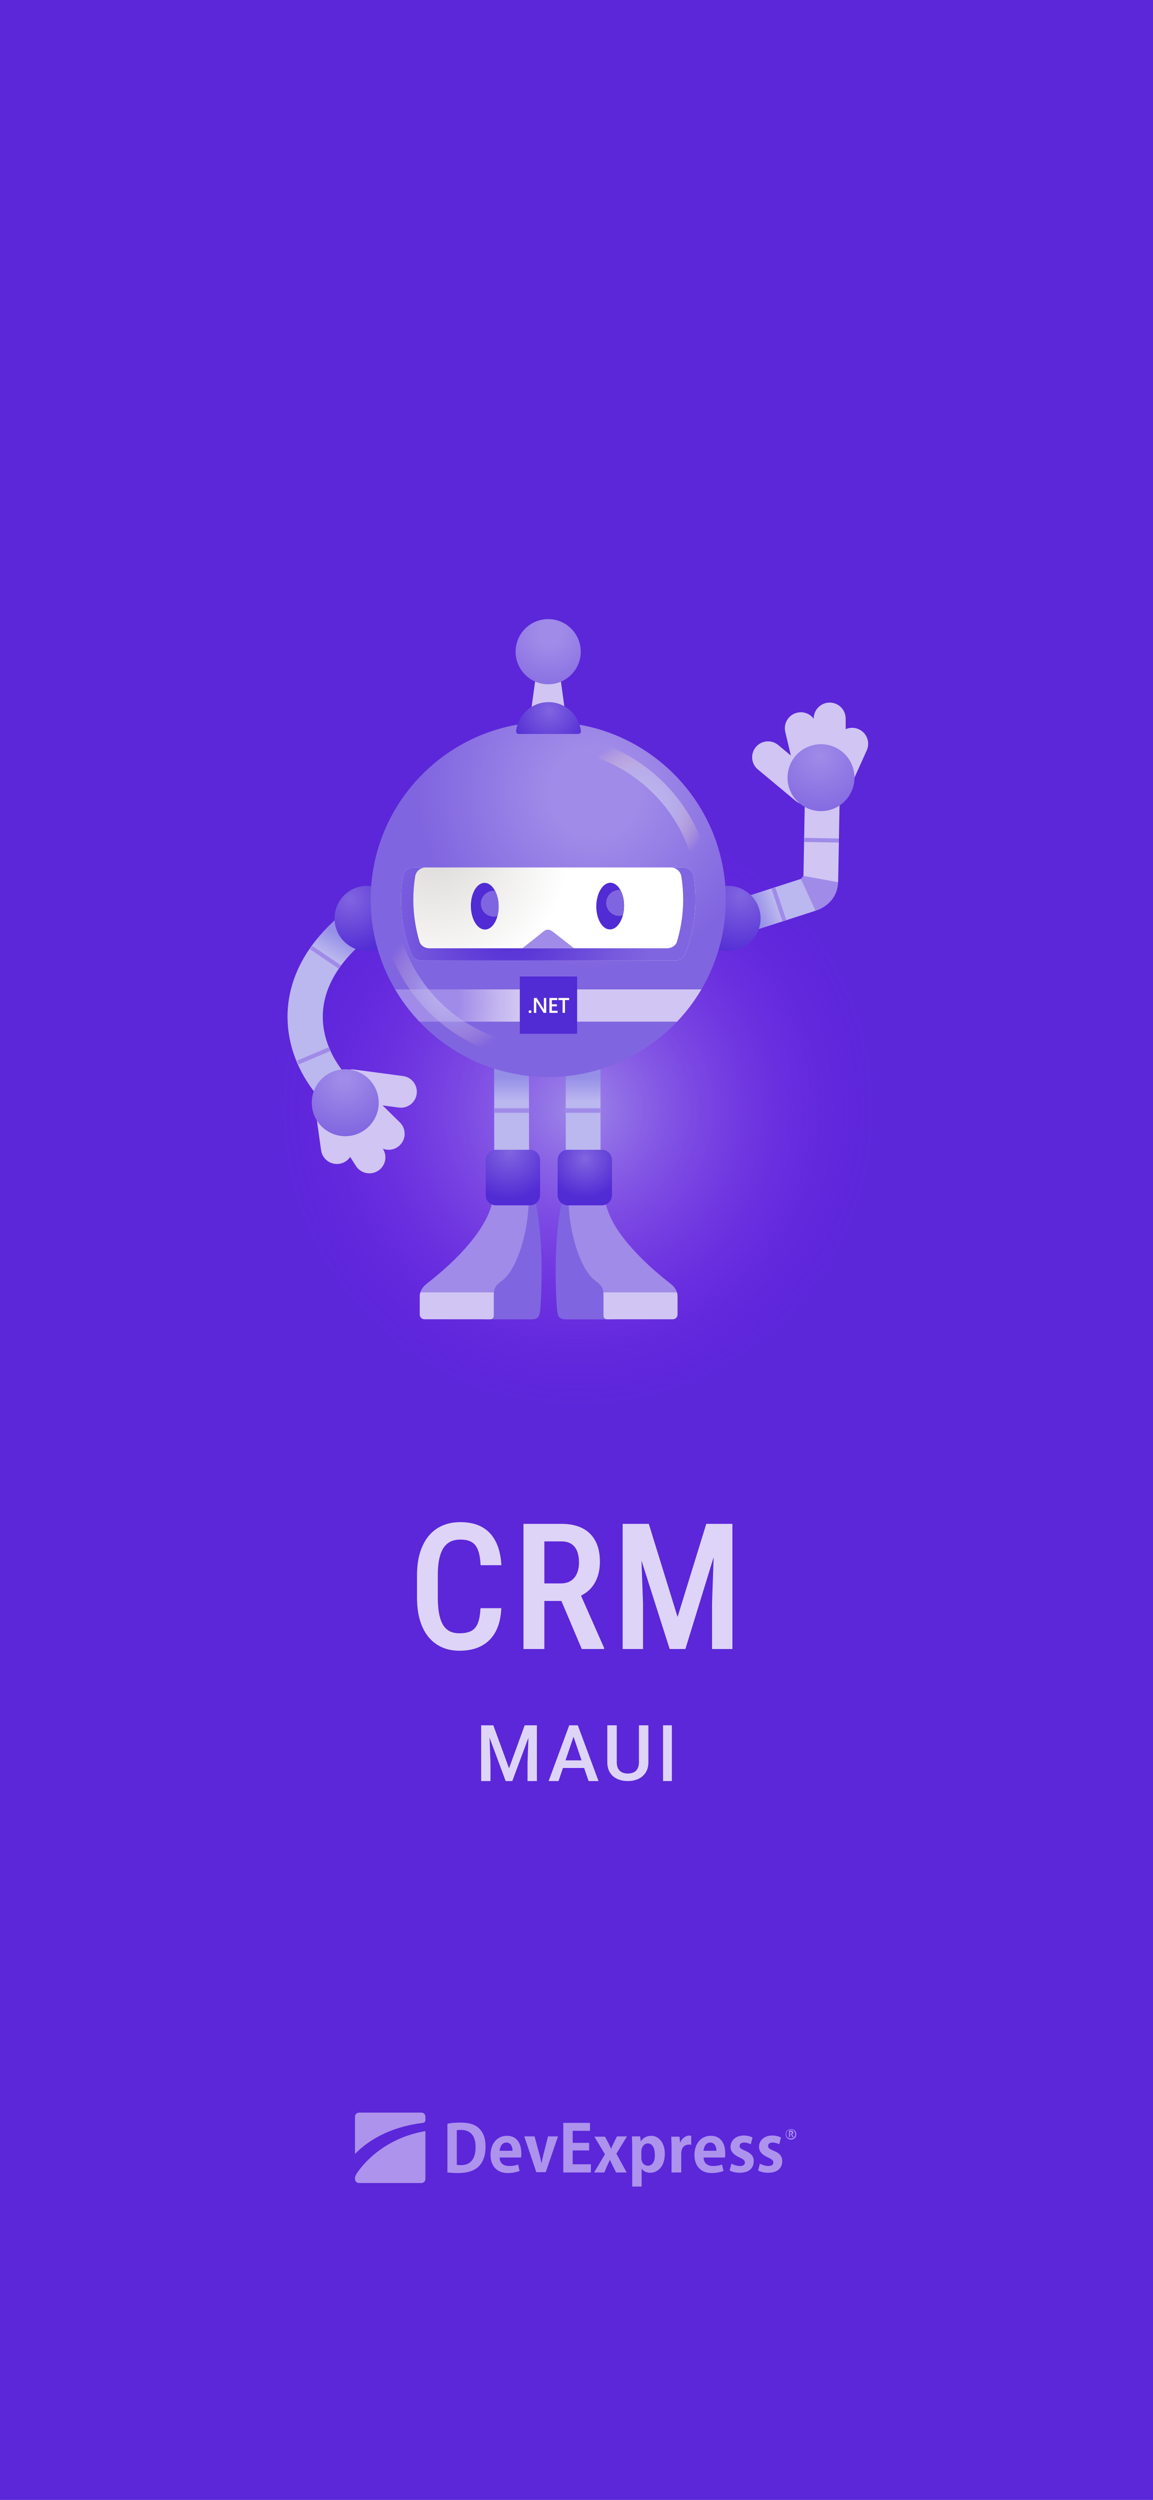 <svg width="393" height="852" viewBox="0 0 393 852" fill="none" xmlns="http://www.w3.org/2000/svg">
<g clip-path="url(#clip0_8686_28425)">
<rect width="393" height="852" fill="white"/>
<rect width="393" height="852" fill="#5B27D9"/>
<g filter="url(#filter0_f_8686_28425)">
<circle cx="197" cy="378" r="106" fill="url(#paint0_radial_8686_28425)"/>
</g>
<g clip-path="url(#clip1_8686_28425)">
<path d="M206.047 408.756C208.909 422.316 223.157 433.959 224.057 434.489C224.958 435.019 198.263 435.291 198.263 435.291C198.263 435.291 190.416 416.542 193.808 408.279C194.122 407.512 206.047 408.756 206.047 408.756Z" fill="#A08BE8"/>
<path d="M199.381 433.458L222.8 433.573C222.8 433.573 228.243 437.227 229.689 439.863C230.795 441.879 230.718 446.401 230.622 448.42C230.595 448.982 230.129 449.421 229.567 449.421L206.98 449.378C206.255 449.376 205.669 448.787 205.677 448.06C205.701 445.559 205.272 440.236 204.331 438.715C202.922 436.444 199.381 433.458 199.381 433.458Z" fill="#D0C5F3"/>
<path d="M192.278 406.431C187.96 421.507 189.726 445.408 189.907 446.673C190.158 448.425 190.395 449.65 192.886 449.65C195.987 449.65 209.305 449.65 209.305 449.65L202.312 407.403L192.278 406.431Z" fill="#8065E0"/>
<path d="M206.047 408.756C207.091 416.154 214.474 426.55 228.461 437.429C230.097 438.699 230.936 440.044 230.936 441.935V447.991C230.936 448.886 230.209 449.613 229.314 449.613H206.862C206.228 449.613 205.717 449.099 205.717 448.468V441.477C205.717 439.299 205.277 438.18 203.042 436.577C197.447 432.564 193.912 419.03 193.797 409.405C193.683 399.781 206.047 408.756 206.047 408.756Z" fill="#A08BE8"/>
<path d="M230.725 440.449C230.861 440.91 230.936 441.4 230.936 441.938V447.994C230.936 448.888 230.209 449.615 229.313 449.615H206.86C206.225 449.615 205.714 449.101 205.714 448.47V441.48C205.714 441.107 205.701 440.766 205.666 440.449H230.725Z" fill="#D0C5F3"/>
<path d="M181.733 406.431C186.052 421.507 184.286 445.408 184.105 446.673C183.854 448.425 183.617 449.65 181.126 449.65C178.025 449.65 164.707 449.65 164.707 449.65L171.7 407.403L181.733 406.431Z" fill="#8065E0"/>
<path d="M167.962 408.756C166.918 416.154 159.535 426.55 145.548 437.429C143.913 438.699 143.073 440.044 143.073 441.935V447.991C143.073 448.886 143.801 449.613 144.696 449.613H167.147C167.781 449.613 168.293 449.099 168.293 448.468V441.477C168.293 439.299 168.732 438.18 170.967 436.577C176.562 432.564 180.098 419.03 180.212 409.405C180.327 399.781 167.962 408.756 167.962 408.756Z" fill="#A08BE8"/>
<path d="M143.284 440.449C143.148 440.91 143.073 441.4 143.073 441.938V447.994C143.073 448.888 143.801 449.615 144.696 449.615H167.15C167.784 449.615 168.295 449.101 168.295 448.47V441.48C168.295 441.107 168.309 440.766 168.343 440.449H143.284Z" fill="#D0C5F3"/>
<path d="M192.812 359.27L192.847 392.29L204.708 392.279L204.673 359.257L192.812 359.27Z" fill="url(#paint1_linear_8686_28425)"/>
<path d="M204.654 377.709H192.782V379.257H204.654V377.709Z" fill="#A08BE8"/>
<path d="M168.424 359.27L168.461 392.29L180.322 392.279L180.285 359.257L168.424 359.27Z" fill="url(#paint2_linear_8686_28425)"/>
<path d="M180.266 377.709H168.394V379.257H180.266V377.709Z" fill="#A08BE8"/>
<path d="M117.798 382.103C109.22 376.53 98.898 364.391 98.054 348.533C97.54 338.906 100.46 324.557 117.281 310.882L124.866 320.203C114.655 328.503 109.534 338.08 110.059 347.893C110.626 358.519 117.644 367.67 124.35 372.029L117.798 382.103Z" fill="url(#paint3_linear_8686_28425)"/>
<path d="M255.17 317.753L277.978 310.384L274.197 299.146L251.389 306.514L255.17 317.753Z" fill="url(#paint4_linear_8686_28425)"/>
<path d="M264.233 302.367L262.917 302.809L266.699 314.046L268.014 313.604L264.233 302.367Z" fill="#A08BE8"/>
<path d="M248.131 324.117C254.269 324.117 259.246 319.143 259.246 313.007C259.246 306.871 254.269 301.896 248.131 301.896C241.992 301.896 237.016 306.871 237.016 313.007C237.016 319.143 241.992 324.117 248.131 324.117Z" fill="url(#paint5_radial_8686_28425)"/>
<path d="M125.141 324.117C131.279 324.117 136.256 319.143 136.256 313.007C136.256 306.871 131.279 301.896 125.141 301.896C119.002 301.896 114.026 306.871 114.026 313.007C114.026 319.143 119.002 324.117 125.141 324.117Z" fill="url(#paint6_radial_8686_28425)"/>
<path d="M186.87 367.06C220.3 367.06 247.401 339.97 247.401 306.554C247.401 273.138 220.3 246.049 186.87 246.049C153.44 246.049 126.34 273.138 126.34 306.554C126.34 339.97 153.44 367.06 186.87 367.06Z" fill="url(#paint7_radial_8686_28425)"/>
<path d="M237.072 306.554C237.072 313.105 235.806 319.361 233.518 325.097C232.964 326.488 231.615 327.398 230.118 327.398H143.623C142.125 327.398 140.777 326.488 140.223 325.097C137.934 319.361 136.669 313.105 136.669 306.554C136.669 303.875 136.885 301.247 137.295 298.682C137.575 296.922 139.117 295.638 140.9 295.638H232.844C234.626 295.638 236.169 296.922 236.448 298.682C236.856 301.249 237.072 303.875 237.072 306.554Z" fill="url(#paint8_radial_8686_28425)"/>
<path d="M134.681 337.196H239.059C236.717 341.174 233.93 344.858 230.771 348.186H142.969C139.81 344.858 137.026 341.174 134.681 337.196Z" fill="url(#paint9_radial_8686_28425)"/>
<path d="M137.29 298.685C137.569 296.925 139.112 295.641 140.894 295.641H145.114C143.332 295.641 141.789 296.925 141.51 298.685C141.102 301.25 140.884 303.878 140.884 306.557C140.884 311.636 141.651 316.53 143.06 321.148C143.58 322.418 144.952 323.183 146.351 323.183H227.353C228.85 323.183 230.329 322.317 230.752 320.882C231.053 319.859 231.325 318.818 231.573 317.787C232.404 314.176 232.854 310.421 232.854 306.56C232.854 303.881 232.638 301.252 232.228 298.688C231.948 296.927 230.406 295.644 228.624 295.644H232.844C234.626 295.644 236.169 296.927 236.448 298.688C236.856 301.252 237.074 303.881 237.074 306.56C237.074 313.111 235.809 319.366 233.52 325.103C232.966 326.493 231.618 327.404 230.121 327.404H225.901H147.84H143.622H143.617C142.12 327.404 140.772 326.493 140.218 325.103C137.929 319.366 136.664 313.111 136.664 306.56C136.664 303.875 136.882 301.25 137.29 298.685Z" fill="url(#paint10_radial_8686_28425)"/>
<path d="M195.643 323.18C195.643 323.18 189.609 318.405 188.429 317.521C187.248 316.637 186.22 316.589 185.141 317.521C184.062 318.453 178.017 323.18 178.017 323.18H195.643Z" fill="#A08BE8"/>
<path d="M285.681 300.664L286.191 272.638L274.332 272.422L273.822 300.448L285.681 300.664Z" fill="#D0C5F3"/>
<path d="M274.085 285.551L274.06 286.938L285.919 287.154L285.944 285.767L274.085 285.551Z" fill="#A08BE8"/>
<path d="M258.316 262.235L271.219 272.984C273.518 274.898 276.936 274.589 278.851 272.291C280.767 269.993 280.458 266.576 278.159 264.661L265.256 253.913C262.957 251.998 259.539 252.307 257.623 254.606C255.708 256.904 256.017 260.318 258.316 262.235Z" fill="#D0C5F3"/>
<path d="M290.808 265.99L295.449 255.697C296.667 252.946 295.422 249.729 292.67 248.512C289.918 247.295 286.7 248.539 285.482 251.29L280.724 261.844L290.808 265.99Z" fill="#D0C5F3"/>
<path d="M288.301 260.427L288.248 244.859C288.227 241.849 285.77 239.429 282.76 239.45C279.749 239.471 277.327 241.927 277.349 244.936L277.351 256.512L288.301 260.427Z" fill="#D0C5F3"/>
<path d="M281.859 262.11L278.268 246.947C277.581 244.017 274.647 242.201 271.717 242.888C268.786 243.575 266.969 246.507 267.657 249.437L271.312 264.88L281.859 262.11Z" fill="#D0C5F3"/>
<path d="M279.837 276.437C286.138 276.437 291.245 271.332 291.245 265.034C291.245 258.736 286.138 253.631 279.837 253.631C273.537 253.631 268.429 258.736 268.429 265.034C268.429 271.332 273.537 276.437 279.837 276.437Z" fill="url(#paint11_radial_8686_28425)"/>
<path d="M272.988 299.55L277.978 310.384C277.978 310.384 285.334 308.45 285.677 300.671C278.106 299.292 273.848 298.517 273.848 298.517L272.988 299.55Z" fill="#A08BE8"/>
<path d="M205.107 391.853H193.547C191.623 391.853 190.062 393.414 190.062 395.336V407.31C190.062 409.232 191.623 410.793 193.547 410.793H205.107C207.03 410.793 208.591 409.232 208.591 407.31V395.336C208.591 393.414 207.03 391.853 205.107 391.853Z" fill="url(#paint12_radial_8686_28425)"/>
<path d="M137.375 366.727L120.726 364.511C117.759 364.117 115.033 366.199 114.639 369.166C114.244 372.133 116.328 374.857 119.296 375.251L135.944 377.467C138.912 377.861 141.638 375.779 142.032 372.812C142.426 369.845 140.34 367.121 137.375 366.727Z" fill="#D0C5F3"/>
<path d="M107.882 380.868L109.446 392.047C109.883 395.025 112.651 397.081 115.63 396.644C118.608 396.207 120.665 393.44 120.228 390.463L118.624 378.998L107.882 380.868Z" fill="#D0C5F3"/>
<path d="M112.974 384.237L121.323 397.379C122.946 399.912 126.316 400.652 128.852 399.027C131.386 397.406 132.127 394.037 130.501 391.502L124.323 381.712L112.974 384.237Z" fill="#D0C5F3"/>
<path d="M117.524 379.379L128.65 390.292C130.794 392.404 134.244 392.378 136.357 390.234C138.47 388.09 138.443 384.641 136.299 382.53L124.968 371.411L117.524 379.379Z" fill="#D0C5F3"/>
<path d="M117.673 387.23C123.974 387.23 129.081 382.124 129.081 375.827C129.081 369.529 123.974 364.423 117.673 364.423C111.373 364.423 106.265 369.529 106.265 375.827C106.265 382.124 111.373 387.23 117.673 387.23Z" fill="url(#paint13_radial_8686_28425)"/>
<path d="M165.346 316.801C167.961 316.762 170.027 313.168 169.961 308.774C169.896 304.379 167.723 300.849 165.109 300.888C162.495 300.927 160.428 304.52 160.494 308.915C160.559 313.309 162.732 316.84 165.346 316.801Z" fill="#512BD4"/>
<path d="M212.715 308.878C212.78 304.484 210.714 300.89 208.099 300.851C205.485 300.812 203.313 304.343 203.247 308.737C203.182 313.131 205.248 316.725 207.862 316.764C210.477 316.803 212.649 313.272 212.715 308.878Z" fill="#512BD4"/>
<path d="M165.189 304.858C163.46 306.586 163.46 309.388 165.189 311.116C166.367 312.293 168.042 312.666 169.537 312.24C169.825 311.188 169.982 310.014 169.963 308.77C169.934 306.775 169.468 304.965 168.724 303.577C167.459 303.465 166.156 303.891 165.189 304.858Z" fill="#8065E0"/>
<path d="M207.92 304.6C206.191 306.328 206.191 309.13 207.92 310.858C209.105 312.043 210.792 312.413 212.294 311.976C212.55 311.026 212.697 309.982 212.715 308.879C212.747 306.725 212.265 304.765 211.458 303.322C210.195 303.207 208.89 303.63 207.92 304.6Z" fill="#8065E0"/>
<path d="M192.635 242.803H180.939L182.589 230.797H190.986L192.635 242.803Z" fill="#D0C5F3"/>
<path d="M186.849 233.205C192.983 233.205 197.956 228.234 197.956 222.102C197.956 215.971 192.983 211 186.849 211C180.715 211 175.742 215.971 175.742 222.102C175.742 228.234 180.715 233.205 186.849 233.205Z" fill="url(#paint14_radial_8686_28425)"/>
<path d="M197.109 250.139C197.636 250.139 198.057 249.684 197.999 249.159C197.381 243.609 192.673 239.292 186.956 239.292C181.238 239.292 176.531 243.609 175.913 249.159C175.854 249.684 176.275 250.139 176.802 250.139H197.109Z" fill="url(#paint15_radial_8686_28425)"/>
<path d="M196.712 332.799H177.183V352.319H196.712V332.799Z" fill="#512BD4"/>
<path d="M180.662 345.27C180.524 345.27 180.407 345.225 180.311 345.132C180.215 345.039 180.167 344.927 180.167 344.796C180.167 344.663 180.215 344.551 180.311 344.455C180.407 344.362 180.524 344.314 180.662 344.314C180.804 344.314 180.921 344.362 181.017 344.455C181.115 344.549 181.166 344.663 181.166 344.796C181.166 344.927 181.115 345.039 181.017 345.132C180.924 345.225 180.804 345.27 180.662 345.27Z" fill="white"/>
<path d="M186.183 345.193H185.285L182.919 341.465C182.861 341.372 182.81 341.273 182.77 341.172H182.749C182.767 341.281 182.775 341.513 182.775 341.87V345.196H181.981V340.123H182.938L185.224 343.763C185.32 343.915 185.384 344.019 185.41 344.075H185.424C185.4 343.941 185.389 343.712 185.389 343.393V340.123H186.18V345.193H186.183Z" fill="white"/>
<path d="M190.051 345.193H187.272V340.12H189.942V340.834H188.096V342.269H189.798V342.98H188.096V344.479H190.054V345.193H190.051Z" fill="white"/>
<path d="M194 340.834H192.577V345.193H191.756V340.834H190.336V340.12H194V340.834Z" fill="white"/>
<path d="M180.601 391.853H169.041C167.118 391.853 165.557 393.414 165.557 395.336V407.31C165.557 409.232 167.118 410.793 169.041 410.793H180.601C182.525 410.793 184.086 409.232 184.086 407.31V395.336C184.086 393.414 182.525 391.853 180.601 391.853Z" fill="url(#paint16_radial_8686_28425)"/>
<path d="M133.386 313.774C134.519 313.822 135.523 314.626 135.774 315.787C139.962 335.089 155.086 350.49 174.306 355.025C175.681 355.35 176.533 356.727 176.208 358.101C175.883 359.475 174.506 360.327 173.131 360.002C152.004 355.02 135.379 338.088 130.776 316.874C130.477 315.494 131.354 314.133 132.734 313.832C132.952 313.782 133.171 313.763 133.386 313.774Z" fill="url(#paint17_radial_8686_28425)"/>
<path d="M239.019 297.894C237.887 297.846 236.882 297.042 236.632 295.881C232.444 276.578 217.319 261.178 198.1 256.643C196.725 256.318 195.873 254.941 196.198 253.567C196.523 252.193 197.9 251.34 199.275 251.665C220.402 256.648 237.026 273.58 241.63 294.794C241.928 296.173 241.052 297.534 239.672 297.835C239.453 297.886 239.232 297.904 239.019 297.894Z" fill="url(#paint18_radial_8686_28425)"/>
<path d="M112.164 356.873L101.237 361.485L101.777 362.763L112.704 358.151L112.164 356.873Z" fill="#A08BE8"/>
<path d="M106.422 322.34L105.641 323.488L115.449 330.154L116.23 329.007L106.422 322.34Z" fill="#A08BE8"/>
</g>
<path opacity="0.8" d="M163.785 548.084H170.875C170.738 551.17 170.113 553.797 169 555.965C167.887 558.113 166.285 559.754 164.195 560.887C162.125 562.02 159.596 562.586 156.607 562.586C154.342 562.586 152.311 562.176 150.514 561.355C148.736 560.535 147.223 559.354 145.973 557.811C144.723 556.248 143.766 554.344 143.102 552.098C142.457 549.852 142.135 547.303 142.135 544.451V536.893C142.135 534.041 142.467 531.492 143.131 529.246C143.814 527 144.791 525.096 146.061 523.533C147.33 521.971 148.873 520.789 150.689 519.988C152.525 519.168 154.596 518.758 156.9 518.758C159.85 518.758 162.33 519.324 164.342 520.457C166.354 521.59 167.906 523.25 169 525.438C170.094 527.625 170.729 530.291 170.904 533.436H163.814C163.717 531.307 163.424 529.607 162.936 528.338C162.467 527.049 161.744 526.121 160.768 525.555C159.811 524.988 158.521 524.705 156.9 524.705C155.553 524.705 154.391 524.959 153.414 525.467C152.457 525.975 151.666 526.736 151.041 527.752C150.436 528.748 149.977 530.008 149.664 531.531C149.371 533.035 149.225 534.803 149.225 536.834V544.451C149.225 546.404 149.352 548.133 149.605 549.637C149.859 551.141 150.27 552.42 150.836 553.475C151.402 554.51 152.154 555.301 153.092 555.848C154.029 556.375 155.201 556.639 156.607 556.639C158.287 556.639 159.625 556.375 160.621 555.848C161.637 555.32 162.389 554.432 162.877 553.182C163.365 551.932 163.668 550.232 163.785 548.084ZM178.428 519.344H191.318C194.131 519.344 196.514 519.832 198.467 520.809C200.42 521.785 201.904 523.23 202.92 525.145C203.955 527.039 204.473 529.393 204.473 532.205C204.473 534.334 204.15 536.209 203.506 537.83C202.881 539.451 201.973 540.818 200.781 541.932C199.59 543.025 198.154 543.875 196.475 544.48L194.395 545.623H183.496L183.467 539.646H191.143C192.529 539.646 193.682 539.344 194.6 538.738C195.518 538.133 196.201 537.293 196.65 536.219C197.119 535.145 197.354 533.924 197.354 532.557C197.354 531.092 197.149 529.822 196.738 528.748C196.328 527.654 195.684 526.814 194.805 526.229C193.926 525.623 192.764 525.32 191.318 525.32H185.547V562H178.428V519.344ZM198.291 562L190.176 542.84L197.588 542.811L205.908 561.619V562H198.291ZM214.662 519.344H221.137L230.951 551.072L240.737 519.344H246.742L233.617 562H228.256L214.662 519.344ZM212.231 519.344H218.207L219.174 546.502V562H212.231V519.344ZM243.637 519.344H249.643V562H242.699V546.502L243.637 519.344Z" fill="white"/>
<g opacity="0.8">
<path d="M229 588V607H226V588H229Z" fill="white"/>
<path d="M217.78 588H221V600.525C221 601.95 220.691 603.143 220.073 604.104C219.454 605.065 218.613 605.79 217.548 606.279C216.492 606.76 215.312 607 214.006 607C212.658 607 211.456 606.76 210.4 606.279C209.344 605.79 208.511 605.065 207.902 604.104C207.301 603.143 207 601.95 207 600.525V588H210.22V600.525C210.22 601.426 210.374 602.168 210.684 602.752C210.993 603.327 211.431 603.752 211.997 604.026C212.564 604.301 213.234 604.438 214.006 604.438C214.779 604.438 215.445 604.301 216.003 604.026C216.569 603.752 217.007 603.327 217.316 602.752C217.626 602.168 217.78 601.426 217.78 600.525V588Z" fill="white"/>
<path d="M195.949 590.532L190.372 607H187L194.026 588H196.179L195.949 590.532ZM200.615 607L195.026 590.532L194.782 588H196.949L204 607H200.615ZM200.346 599.953V602.55H190.192V599.953H200.346Z" fill="white"/>
<path d="M165.297 588H168.146L173.5 602.655L178.841 588H181.69L174.619 607H172.355L165.297 588ZM164 588H166.709L167.179 600.684V607H164V588ZM180.278 588H183V607H179.808V600.684L180.278 588Z" fill="white"/>
</g>
<path opacity="0.5" fill-rule="evenodd" clip-rule="evenodd" d="M122.4 720H143.6C144.4 720 145 720.6 145 721.4V722.5C145 723.3 144.4 723.5 144.1 723.5C132.7 724.9 125.2 729.7 121 734.1V721.4C121 720.6 121.6 720 122.4 720ZM152.5 723.8C153.7 723.5 155.3 723.4 156.9 723.4C159.7 723.4 161.6 723.9 163 725.1C164.6 726.5 165.5 728.5 165.5 731.6C165.5 735.2 164.3 737.3 163 738.5C161.5 739.9 159.1 740.6 156.2 740.6C154.6 740.6 153.4 740.5 152.5 740.4V723.8ZM155.7 737.8C156.1 737.9 156.6 737.9 157 737.9C160.1 738 162.2 736 162.1 731.6C162.1 727.8 160.2 725.9 157.2 725.9C156.6 725.9 156.1 725.9 155.7 726V737.8ZM167.2 734.4C167.2 730.9 169.2 727.9 172.8 727.9C175.8 727.9 177.7 730 177.7 734C177.7 734.5 177.7 734.9 177.6 735.3H170.3C170.3 737.4 171.8 738.2 173.6 738.2C174.8 738.2 175.8 738 176.6 737.7L177.1 739.9C176 740.3 174.6 740.6 173.1 740.6C169.4 740.6 167.2 738.2 167.2 734.4ZM172.6 730.2C171 730.2 170.4 731.8 170.3 733H174.7C174.7 731.8 174.2 730.2 172.6 730.2ZM186.8 728.1L185.3 734C185 735.1 184.8 736.1 184.6 737.1H184.5C184.3 736 184.1 735 183.8 734L182.2 728.1H178.7L182.8 740.3H186L190.2 728.1H186.8ZM200.8 732.9H195.2V737.6H201.4V740.4H192V723.5H201.1V726.2H195.2V730.3H200.8V732.9ZM213.7 728.1H210.3L209.2 730.3C208.9 730.9 208.6 731.6 208.3 732.299L208.3 732.3C208.15 732 208 731.675 207.85 731.35C207.7 731.025 207.55 730.7 207.4 730.4L206.2 728.2H202.6L206.2 734.2L202.5 740.4H206L207 738C207.15 737.7 207.3 737.375 207.45 737.05L207.45 737.05C207.6 736.725 207.75 736.4 207.9 736.1C208.2 736.8 208.5 737.4 208.8 738L210 740.4H213.6L210.1 734L213.7 728.1ZM218.4 729.8C219.2 728.6 220.4 727.9 222 727.9C224.6 727.9 226.6 730.4 226.6 734C226.6 738.5 224.1 740.5 221.6 740.5C220.3 740.5 219.2 739.9 218.7 739.1V745.2H215.5V732.1C215.5 731.226 215.47 730.442 215.443 729.731V729.73V729.73V729.73V729.73V729.729V729.729V729.729L215.443 729.728C215.42 729.138 215.4 728.599 215.4 728.1H218.2L218.4 729.8ZM218.6 735.5C218.6 737.2 219.7 738.1 220.8 738.1C222.5 738.1 223.3 736.4 223.2 734.3C223.2 732.1 222.4 730.5 220.8 730.5C219.6 730.5 218.6 731.7 218.6 733.2V735.5ZM231.8 730.3L231.6 728.2H228.8C228.8 728.707 228.821 729.236 228.844 729.806L228.844 729.806C228.871 730.471 228.9 731.192 228.9 732V740.4H232.2V734C232.2 731.9 233.3 730.9 234.8 730.9C235.1 730.9 235.4 730.9 235.6 731V727.9C235.51 727.9 235.42 727.88 235.321 727.858C235.2 727.83 235.065 727.8 234.9 727.8C233.7 727.9 232.4 728.7 231.8 730.3ZM236.7 734.4C236.7 730.9 238.7 727.9 242.3 727.9C245.3 727.9 247.2 730 247.2 734C247.2 734.5 247.2 734.9 247.1 735.3H239.8C239.9 737.4 241.3 738.2 243.1 738.2C244.3 738.2 245.3 738 246.1 737.7L246.6 739.9C245.5 740.3 244.1 740.6 242.6 740.6C238.9 740.6 236.7 738.2 236.7 734.4ZM242.1 730.2C240.5 730.2 239.9 731.8 239.8 733H244.2C244.2 731.8 243.7 730.2 242.1 730.2ZM254 733C252.6 732.4 252.1 732.1 252.1 731.4C252.1 730.7 252.6 730.2 253.6 730.2C254.5 730.2 255.4 730.5 255.9 730.8L256.5 728.5C255.8 728.1 254.7 727.8 253.5 727.8C250.8 727.8 249 729.5 249 731.7C249 733 249.8 734.3 252.1 735.3C253.4 735.9 253.9 736.3 253.9 737C253.9 737.7 253.4 738.2 252.2 738.2C251.2 738.2 250 737.8 249.3 737.4L248.7 739.7C249.5 740.2 250.8 740.5 252.1 740.5C255.2 740.5 256.9 739 256.9 736.6C257 735 256 733.8 254 733ZM261.8 731.4C261.8 732.1 262.3 732.4 263.7 733C265.8 733.8 266.7 735 266.6 736.6C266.6 739 264.9 740.5 261.8 740.5C260.5 740.5 259.2 740.2 258.4 739.7L259 737.4C259.7 737.8 260.9 738.2 261.9 738.2C263.1 738.2 263.6 737.7 263.6 737C263.6 736.3 263.1 735.9 261.8 735.3C259.5 734.3 258.7 733 258.7 731.7C258.7 729.5 260.5 727.8 263.2 727.8C264.4 727.8 265.5 728.1 266.2 728.5L265.6 730.8C265.1 730.5 264.2 730.2 263.3 730.2C262.3 730.2 261.8 730.7 261.8 731.4ZM122.422 739.567L122.422 739.567C121.946 740.193 121.552 740.711 121.3 741.3C121.2 741.4 121 741.9 121 742.2V742.6C121 743.4 121.6 744 122.4 744H143.6C144.4 744 145 743.4 145 742.6V726.3C133.4 728.3 126.3 734.6 122.7 739.2C122.605 739.327 122.512 739.449 122.422 739.567ZM269.9 727.4C270.3 727.3 270.4 727.1 270.4 726.8C270.4 726.6 270.3 726.4 270.2 726.3C270.1 726.2 269.8 726.1 269.6 726.1H268.9V728.3H269.3V727.4H269.5C269.6 727.4 269.7 727.5 269.8 727.7L270 728.3H270.5L270.2 727.7L269.9 727.4ZM269.5 727.2H269.2V726.6H269.5C269.8 726.6 269.9 726.7 269.9 726.9C269.9 727 269.9 727.1 269.8 727.1C269.8 727.2 269.7 727.2 269.5 727.2ZM269.6 725.6C270.1 725.6 270.6 725.8 270.9 726.1C271.2 726.4 271.4 726.8 271.4 727.4C271.4 727.9 271.3 728.4 270.9 728.7C270.5 729 270.1 729.2 269.6 729.2C269.1 729.2 268.6 729 268.3 728.7C268 728.3 267.8 727.9 267.8 727.4C267.8 726.9 267.9 726.4 268.3 726.1C268.6 725.8 269.1 725.6 269.6 725.6ZM269.5 728.8C269.9 728.8 270.3 728.7 270.6 728.4C270.9 728.1 271.1 727.8 271 727.3C271 726.9 270.9 726.5 270.6 726.2C270.3 725.9 269.9 725.8 269.5 725.8C269.1 725.8 268.7 725.9 268.4 726.2C268.1 726.5 268 726.9 268 727.3C268 727.7 268.1 728.1 268.4 728.4C268.7 728.7 269.1 728.8 269.5 728.8Z" fill="white"/>
</g>
<defs>
<filter id="filter0_f_8686_28425" x="-9" y="172" width="412" height="412" filterUnits="userSpaceOnUse" color-interpolation-filters="sRGB">
<feFlood flood-opacity="0" result="BackgroundImageFix"/>
<feBlend mode="normal" in="SourceGraphic" in2="BackgroundImageFix" result="shape"/>
<feGaussianBlur stdDeviation="50" result="effect1_foregroundBlur_8686_28425"/>
</filter>
<radialGradient id="paint0_radial_8686_28425" cx="0" cy="0" r="1" gradientUnits="userSpaceOnUse" gradientTransform="translate(197 378) rotate(90) scale(106)">
<stop stop-color="#9E89E8"/>
<stop offset="1" stop-color="#7615EA" stop-opacity="0"/>
</radialGradient>
<linearGradient id="paint1_linear_8686_28425" x1="198.76" y1="359.258" x2="198.76" y2="392.291" gradientUnits="userSpaceOnUse">
<stop offset="0.237" stop-color="#958FE7"/>
<stop offset="0.488" stop-color="#BBB7EF"/>
</linearGradient>
<linearGradient id="paint2_linear_8686_28425" x1="174.373" y1="359.258" x2="174.373" y2="392.291" gradientUnits="userSpaceOnUse">
<stop offset="0.237" stop-color="#958FE7"/>
<stop offset="0.488" stop-color="#BBB7EF"/>
</linearGradient>
<linearGradient id="paint3_linear_8686_28425" x1="131.404" y1="319.032" x2="100.7" y2="372.235" gradientUnits="userSpaceOnUse">
<stop offset="0.12" stop-color="#958FE7"/>
<stop offset="0.255" stop-color="#BBB7EF"/>
</linearGradient>
<linearGradient id="paint4_linear_8686_28425" x1="253.292" y1="312.593" x2="276.073" y2="304.298" gradientUnits="userSpaceOnUse">
<stop offset="0.192" stop-color="#958FE7"/>
<stop offset="0.496" stop-color="#BBB7EF"/>
</linearGradient>
<radialGradient id="paint5_radial_8686_28425" cx="0" cy="0" r="1" gradientUnits="userSpaceOnUse" gradientTransform="translate(252.425 305.106) scale(21.235 21.226)">
<stop stop-color="#8065E0"/>
<stop offset="1" stop-color="#512BD4"/>
</radialGradient>
<radialGradient id="paint6_radial_8686_28425" cx="0" cy="0" r="1" gradientUnits="userSpaceOnUse" gradientTransform="translate(119.354 306.519) scale(18.752 18.744)">
<stop stop-color="#8065E0"/>
<stop offset="1" stop-color="#512BD4"/>
</radialGradient>
<radialGradient id="paint7_radial_8686_28425" cx="0" cy="0" r="1" gradientUnits="userSpaceOnUse" gradientTransform="translate(202.581 269.942) scale(82.356 82.321)">
<stop offset="0.186" stop-color="#A08BE8"/>
<stop offset="0.727" stop-color="#8065E0"/>
</radialGradient>
<radialGradient id="paint8_radial_8686_28425" cx="0" cy="0" r="1" gradientUnits="userSpaceOnUse" gradientTransform="translate(148.174 289.209) scale(70.107 70.078)">
<stop offset="0.093" stop-color="#E1DFDD"/>
<stop offset="0.657" stop-color="white"/>
</radialGradient>
<radialGradient id="paint9_radial_8686_28425" cx="0" cy="0" r="1" gradientUnits="userSpaceOnUse" gradientTransform="translate(139.263 341.624) scale(37.107 37.092)">
<stop offset="0.461" stop-color="#A08BE8"/>
<stop offset="0.527" stop-color="#A793EA"/>
<stop offset="0.835" stop-color="#C5B7F0"/>
<stop offset="1" stop-color="#D0C5F3"/>
</radialGradient>
<radialGradient id="paint10_radial_8686_28425" cx="0" cy="0" r="1" gradientUnits="userSpaceOnUse" gradientTransform="translate(174.28 315.856) scale(50.527 50.506)">
<stop stop-color="#512BD4"/>
<stop offset="0.41" stop-color="#6645D9"/>
<stop offset="0.71" stop-color="#7659DD"/>
<stop offset="0.958" stop-color="#8065E0"/>
</radialGradient>
<radialGradient id="paint11_radial_8686_28425" cx="0" cy="0" r="1" gradientUnits="userSpaceOnUse" gradientTransform="translate(279.407 257.609) scale(22.75 22.74)">
<stop stop-color="#A08BE8"/>
<stop offset="0.991" stop-color="#8065E0"/>
</radialGradient>
<radialGradient id="paint12_radial_8686_28425" cx="0" cy="0" r="1" gradientUnits="userSpaceOnUse" gradientTransform="translate(199.443 394.874) scale(15.304 15.298)">
<stop stop-color="#8065E0"/>
<stop offset="0.878" stop-color="#512BD4"/>
</radialGradient>
<radialGradient id="paint13_radial_8686_28425" cx="0" cy="0" r="1" gradientUnits="userSpaceOnUse" gradientTransform="translate(117.25 367.663) scale(20.146 20.137)">
<stop offset="0.084" stop-color="#A08BE8"/>
<stop offset="1" stop-color="#8065E0"/>
</radialGradient>
<radialGradient id="paint14_radial_8686_28425" cx="0" cy="0" r="1" gradientUnits="userSpaceOnUse" gradientTransform="translate(187.414 215.725) scale(24.261 24.251)">
<stop offset="0.172" stop-color="#A08BE8"/>
<stop offset="0.999" stop-color="#8065E0"/>
</radialGradient>
<radialGradient id="paint15_radial_8686_28425" cx="0" cy="0" r="1" gradientUnits="userSpaceOnUse" gradientTransform="translate(187.332 242.13) scale(14.704 14.698)">
<stop stop-color="#8065E0"/>
<stop offset="1" stop-color="#512BD4"/>
</radialGradient>
<radialGradient id="paint16_radial_8686_28425" cx="0" cy="0" r="1" gradientUnits="userSpaceOnUse" gradientTransform="translate(173.622 392.513) scale(16.305 16.298)">
<stop stop-color="#8065E0"/>
<stop offset="1" stop-color="#512BD4"/>
</radialGradient>
<radialGradient id="paint17_radial_8686_28425" cx="0" cy="0" r="1" gradientUnits="userSpaceOnUse" gradientTransform="translate(153.506 336.904) rotate(-177.525) scale(22.97 22.96)">
<stop stop-color="#BDB9F0"/>
<stop offset="0.534" stop-color="#C3BCEB" stop-opacity="0.4"/>
<stop offset="0.611" stop-color="#CEC3E2" stop-opacity="0.334"/>
<stop offset="0.861" stop-color="#EDD6C9" stop-opacity="0.119"/>
<stop offset="1" stop-color="#F9DDBF" stop-opacity="0"/>
</radialGradient>
<radialGradient id="paint18_radial_8686_28425" cx="0" cy="0" r="1" gradientUnits="userSpaceOnUse" gradientTransform="translate(218.9 274.758) rotate(2.475) scale(22.97 22.96)">
<stop stop-color="#BDB9F0"/>
<stop offset="0.527" stop-color="#C3BCEB" stop-opacity="0.7"/>
<stop offset="0.605" stop-color="#CEC3E2" stop-opacity="0.584"/>
<stop offset="0.859" stop-color="#EDD6C9" stop-opacity="0.209"/>
<stop offset="1" stop-color="#F9DDBF" stop-opacity="0"/>
</radialGradient>
<clipPath id="clip0_8686_28425">
<rect width="393" height="852" fill="white"/>
</clipPath>
<clipPath id="clip1_8686_28425">
<rect width="198" height="239" fill="white" transform="translate(98 211)"/>
</clipPath>
</defs>
</svg>
